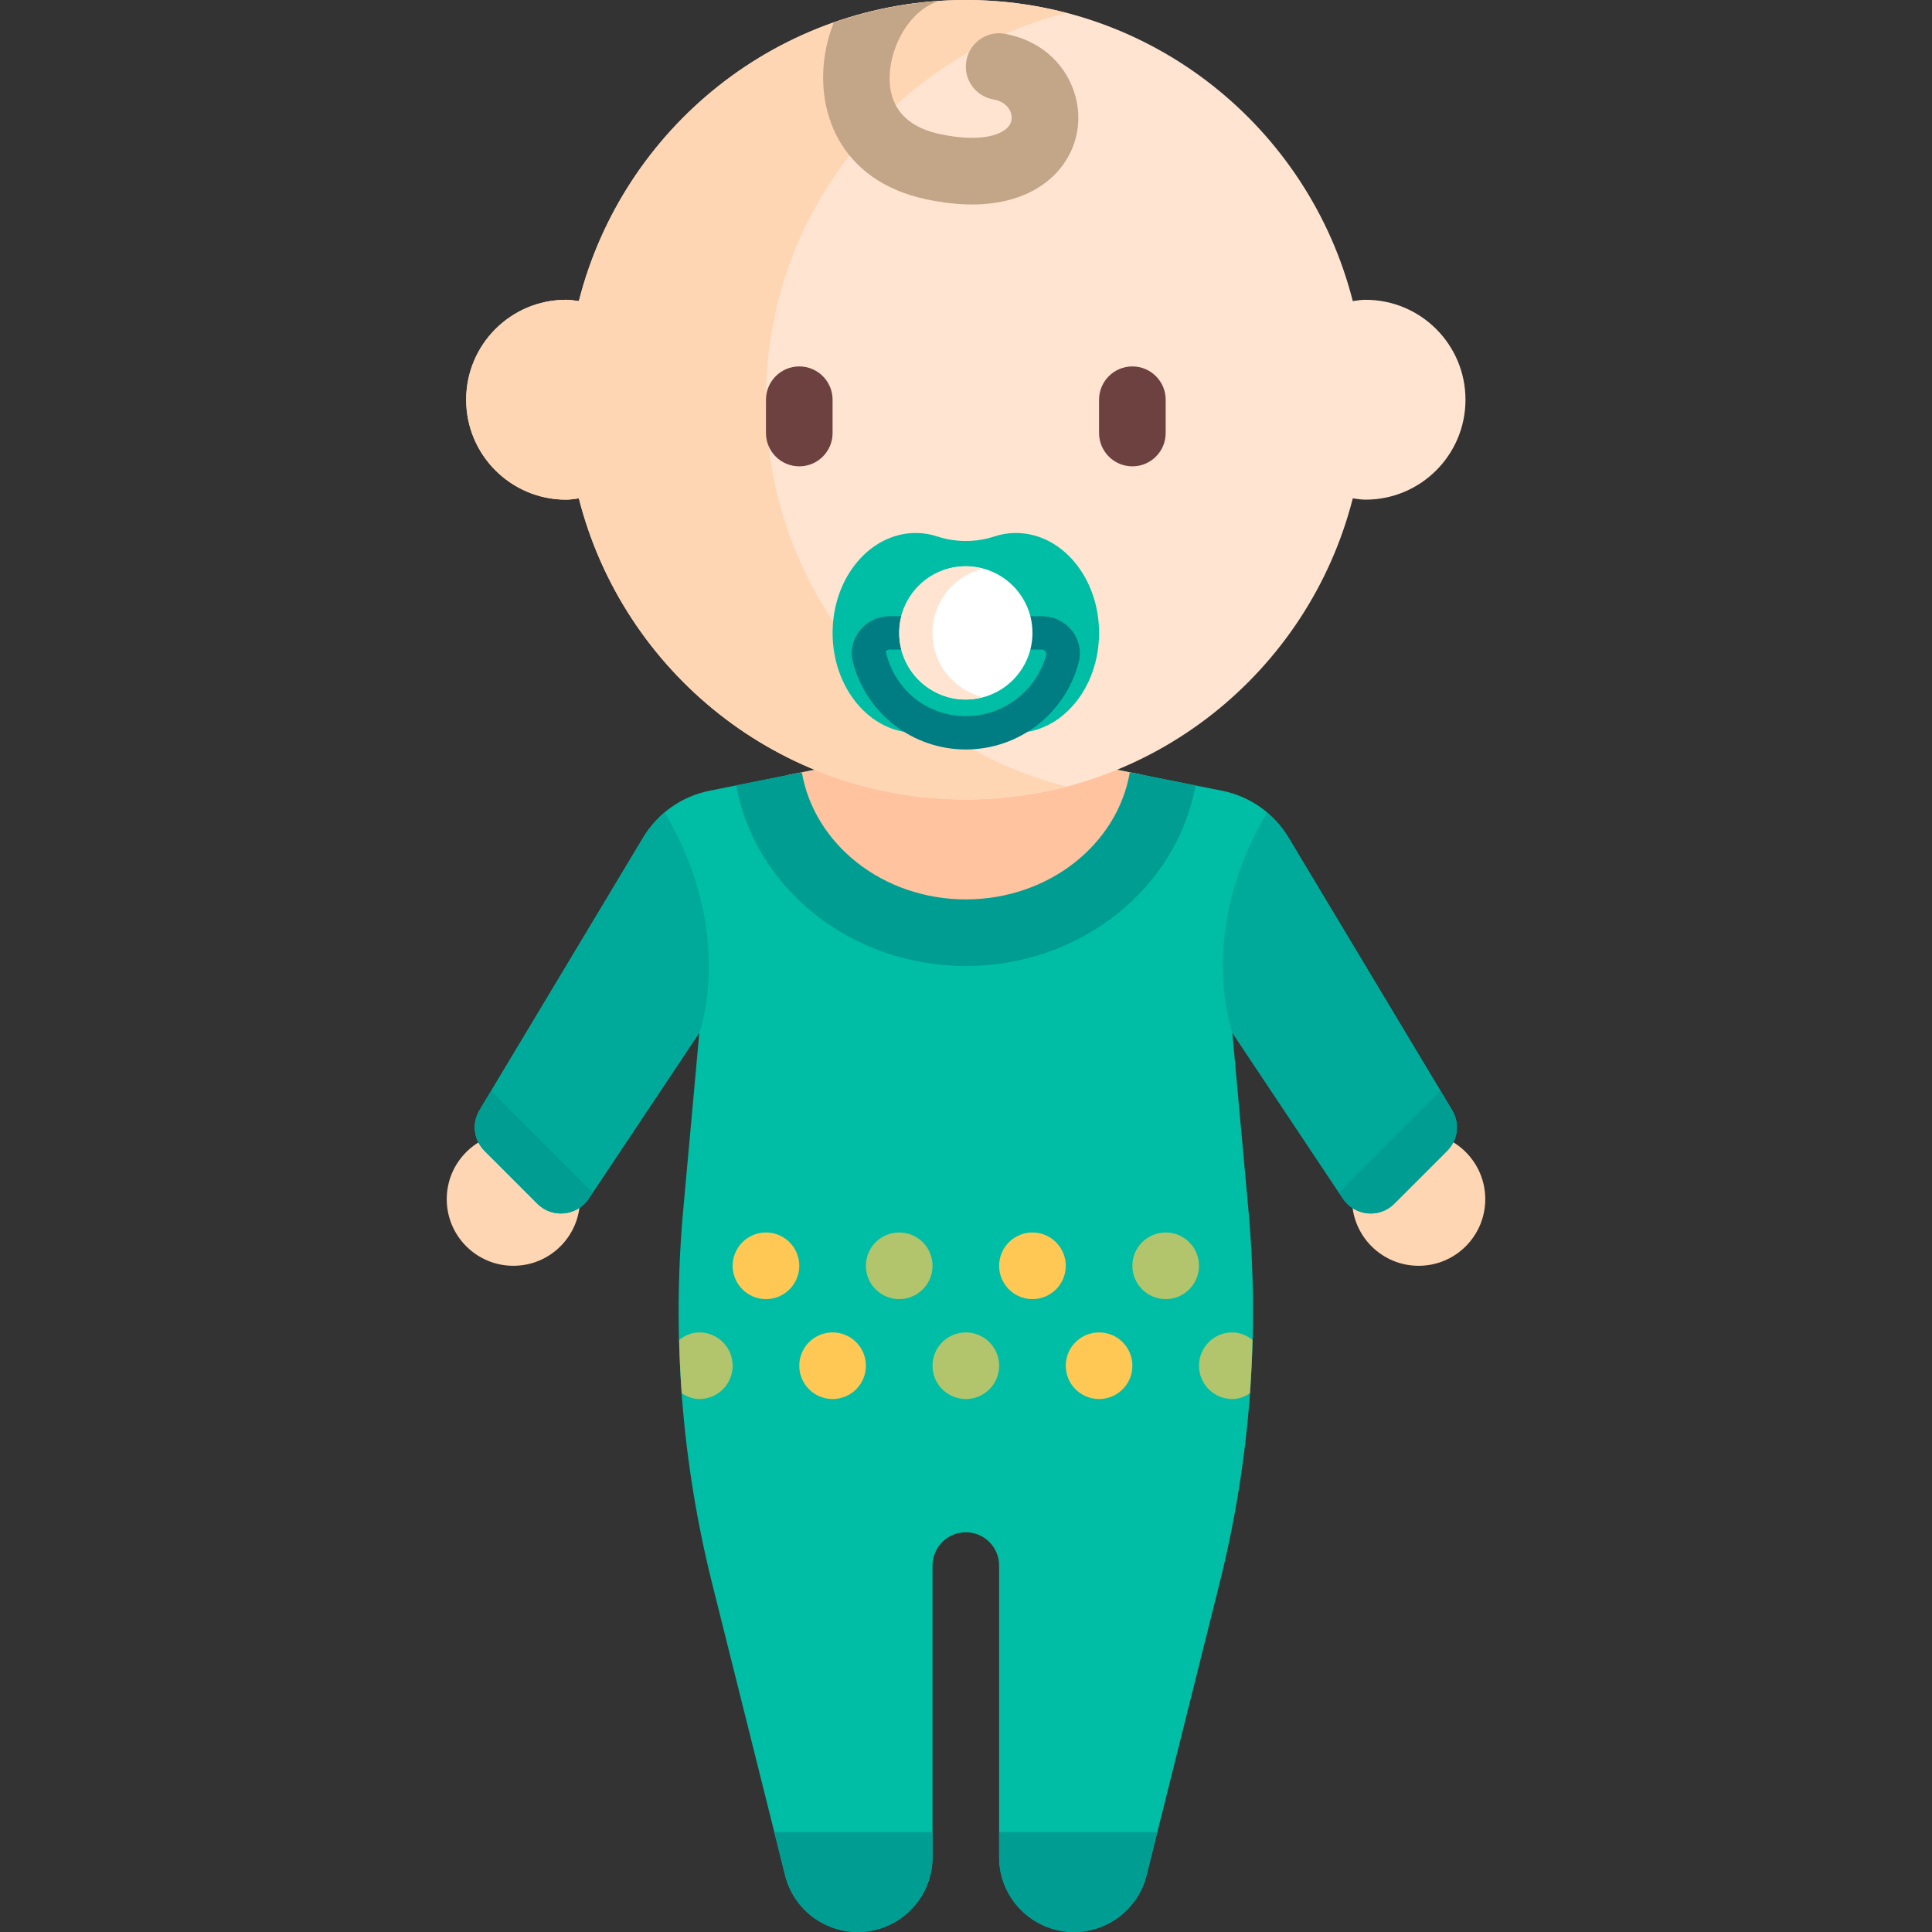 <?xml version="1.0" encoding="iso-8859-1"?>
<!-- Generator: Adobe Illustrator 19.0.0, SVG Export Plug-In . SVG Version: 6.00 Build 0)  -->
<svg version="1.1" id="Layer_1" xmlns="http://www.w3.org/2000/svg" xmlns:xlink="http://www.w3.org/1999/xlink" x="0px" y="0px"
	 viewBox="0 0 464 464" style="enable-background:new 0 0 464 464;" xml:space="preserve">
<rect x="0" y="0" width="464" height="464" fill="#333333" stroke="none"/>
<g>
	<g>
		<g>
			<path style="fill:#00BEA5;" d="M348.745,266.644l-39.324-65.54c-3.479-5.798-9.242-9.86-15.873-11.186L263.958,184h-32h-32
				l-29.589,5.918c-6.631,1.326-12.394,5.388-15.873,11.186l-39.324,65.54c-1.889,3.148-1.393,7.177,1.203,9.773l12.683,12.683
				c3.57,3.57,9.513,2.981,12.313-1.219L167.958,248l-3.867,42.532c-2.736,30.098-0.39,60.441,6.94,89.761l17.524,70.096
				c2,8,9.187,13.611,17.433,13.611l0,0c9.924,0,17.97-8.045,17.97-17.97V376c0-4.418,3.582-8,8-8l0,0c4.418,0,8,3.582,8,8v70.03
				c0,9.924,8.045,17.97,17.97,17.97l0,0c8.246,0,15.433-5.612,17.433-13.611l17.524-70.096c7.33-29.319,9.676-59.663,6.94-89.761
				L295.958,248l26.587,39.88c2.8,4.201,8.744,4.789,12.313,1.219l12.683-12.683C350.137,273.821,350.633,269.792,348.745,266.644z"
				/>
		</g>
	</g>
	<path style="fill:#FFC3A0;" d="M271.343,185.477L263.958,184h-64l-7.385,1.477l-3.23,0.64
		c5.097,18.662,22.161,32.384,42.439,32.384c20.299,0,37.377-13.75,42.455-32.44L271.343,185.477z"/>
	<g>
		<g>
			<circle style="fill:#FFD6B3;" cx="123.292" cy="288" r="16"/>
		</g>
	</g>
	<g>
		<g>
			<circle style="fill:#FFD6B3;" cx="340.708" cy="288" r="16"/>
		</g>
	</g>
	<g>
		<g>
			<path style="fill:#00AA9A;" d="M159.68,195.204c-2,1.687-3.81,3.61-5.184,5.899l-39.324,65.54
				c-1.889,3.147-1.393,7.177,1.203,9.772l12.683,12.684c3.57,3.57,9.513,2.981,12.313-1.219L167.958,248
				C167.958,248,176.833,224.32,159.68,195.204z"/>
		</g>
	</g>
	<g>
		<g>
			<path style="fill:#009D93;" d="M117.958,262l-2.786,4.644c-1.889,3.147-1.393,7.177,1.203,9.772l12.683,12.684
				c3.57,3.57,9.513,2.981,12.313-1.219l0.987-1.48L117.958,262z"/>
		</g>
	</g>
	<g>
		<g>
			<path style="fill:#00AA9A;" d="M304.237,195.204c2,1.687,3.81,3.61,5.184,5.899l39.324,65.54
				c1.889,3.147,1.393,7.177-1.203,9.772L334.859,289.1c-3.57,3.57-9.513,2.981-12.313-1.219L295.958,248
				C295.958,248,287.083,224.32,304.237,195.204z"/>
		</g>
	</g>
	<g>
		<g>
			<path style="fill:#009D93;" d="M345.958,262l2.786,4.644c1.889,3.147,1.393,7.177-1.203,9.772L334.859,289.1
				c-3.57,3.57-9.513,2.981-12.313-1.219l-0.987-1.48L345.958,262z"/>
		</g>
	</g>
	<g>
		<g>
			<path style="fill:#009D93;" d="M176.796,188.633c4.45,24.568,27.46,43.367,55.162,43.367s50.712-18.798,55.163-43.367
				l-15.778-3.156C268.385,202.719,251.93,216,231.958,216s-36.426-13.281-39.385-30.523L176.796,188.633z"/>
		</g>
	</g>
	<g>
		<g>
			<g>
				<path style="fill:#009D93;" d="M205.989,464c9.924,0,17.97-8.045,17.97-17.97V440h-38l2.597,10.389
					C190.555,458.389,197.743,464,205.989,464z"/>
			</g>
		</g>
		<g>
			<g>
				<path style="fill:#009D93;" d="M239.958,440v6.03c0,9.925,8.045,17.97,17.97,17.97c8.246,0,15.433-5.611,17.433-13.611
					L277.958,440H239.958z"/>
			</g>
		</g>
	</g>
	<g>
		<g>
			<circle style="fill:#B2C56D;" cx="231.958" cy="328" r="8"/>
		</g>
	</g>
	<g>
		<g>
			<circle style="fill:#B2C56D;" cx="215.958" cy="304" r="8"/>
		</g>
	</g>
	<g>
		<g>
			<circle style="fill:#FFC855;" cx="263.958" cy="328" r="8"/>
		</g>
	</g>
	<g>
		<g>
			<circle style="fill:#FFC855;" cx="247.958" cy="304" r="8"/>
		</g>
	</g>
	<g>
		<g>
			<circle style="fill:#B2C56D;" cx="279.958" cy="304" r="8"/>
		</g>
	</g>
	<g>
		<g>
			<circle style="fill:#FFC855;" cx="199.958" cy="328" r="8"/>
		</g>
	</g>
	<g>
		<g>
			<circle style="fill:#FFC855;" cx="183.958" cy="304" r="8"/>
		</g>
	</g>
	<g>
		<g>
			<path style="fill:#B2C56D;" d="M295.958,320c-4.418,0-8,3.582-8,8s3.582,8,8,8c1.59,0,2.987-0.582,4.232-1.383
				c0.313-4.268,0.502-8.544,0.611-12.822C299.444,320.734,297.814,320,295.958,320z"/>
		</g>
	</g>
	<g>
		<g>
			<path style="fill:#B2C56D;" d="M167.958,320c-1.856,0-3.486,0.734-4.843,1.795c0.109,4.278,0.298,8.555,0.611,12.822
				c1.246,0.801,2.642,1.383,4.232,1.383c4.418,0,8-3.582,8-8S172.377,320,167.958,320z"/>
		</g>
	</g>
	<g>
		<g>
			<path style="fill:#FFE5D1;" d="M327.958,72c-1.051,0-2.052,0.178-3.067,0.309C314.327,30.77,276.786,0,231.958,0
				s-82.369,30.77-92.933,72.309C138.01,72.178,137.009,72,135.958,72c-13.255,0-24,10.745-24,24s10.745,24,24,24
				c1.051,0,2.052-0.178,3.067-0.309C149.59,161.23,187.131,192,231.958,192s82.369-30.77,92.933-72.309
				c1.015,0.131,2.016,0.309,3.067,0.309c13.255,0,24-10.745,24-24S341.213,72,327.958,72z"/>
		</g>
	</g>
	<g>
		<g>
			<path style="fill:#FFD6B3;" d="M139.025,72.309C138.01,72.178,137.009,72,135.958,72c-13.255,0-24,10.745-24,24s10.745,24,24,24
				c1.051,0,2.052-0.178,3.067-0.309C149.59,161.23,187.131,192,231.958,192c8.278,0,16.302-1.063,23.959-3.035
				c0.053-0.016,0.124-0.063,0.176-0.076c-41.452-10.626-72.136-48.124-72.136-92.889c0-44.766,30.684-82.264,72.136-92.889
				c-0.085-0.022-0.173-0.069-0.258-0.094C248.203,1.059,240.207,0,231.958,0C187.131,0,149.59,30.77,139.025,72.309z"/>
		</g>
	</g>
	<g>
		<g>
			<path style="fill:#6E4141;" d="M191.958,112L191.958,112c-4.418,0-8-3.582-8-8v-8c0-4.418,3.582-8,8-8l0,0c4.418,0,8,3.582,8,8v8
				C199.958,108.418,196.377,112,191.958,112z"/>
		</g>
	</g>
	<g>
		<g>
			<path style="fill:#6E4141;" d="M271.958,112L271.958,112c-4.418,0-8-3.582-8-8v-8c0-4.418,3.582-8,8-8l0,0c4.418,0,8,3.582,8,8v8
				C279.958,108.418,276.377,112,271.958,112z"/>
		</g>
	</g>
	<g>
		<g>
			<path style="fill:#00BEA5;" d="M243.958,128c-1.794,0-3.526,0.294-5.171,0.838c-4.388,1.452-9.27,1.452-13.658,0
				c-1.645-0.544-3.377-0.838-5.171-0.838c-11.046,0-20,10.745-20,24s8.954,24,20,24c1.794,0,3.526-0.294,5.171-0.838
				c4.388-1.452,9.27-1.452,13.658,0c1.645,0.544,3.377,0.838,5.171,0.838c11.046,0,20-10.745,20-24S255.004,128,243.958,128z"/>
		</g>
	</g>
	<g>
		<g>
			<path style="fill:#007D82;" d="M231.958,180c-12.789,0-23.945-8.641-27.125-21.016c-0.664-2.586-0.086-5.301,1.586-7.449
				c1.719-2.215,4.406-3.535,7.195-3.535h36.688c2.789,0,5.477,1.32,7.195,3.535c1.672,2.148,2.25,4.863,1.586,7.445
				C255.904,171.359,244.747,180,231.958,180z M213.615,156c-0.398,0-0.711,0.227-0.875,0.441
				c2.117,9.387,10.086,15.559,19.219,15.559s17.102-6.172,19.375-15.008c-0.32-0.766-0.633-0.992-1.031-0.992H213.615z"/>
		</g>
	</g>
	<g>
		<g>
			<circle style="fill:#FFFFFF;" cx="231.958" cy="152" r="16"/>
		</g>
	</g>
	<g>
		<g>
			<path style="fill:#FFE5D1;" d="M223.958,152c0-7.447,5.111-13.65,12-15.434c-1.286-0.334-2.61-0.566-4-0.566
				c-8.836,0-16,7.163-16,16c0,8.836,7.164,16,16,16c1.39,0,2.714-0.232,4-0.566C229.069,165.65,223.958,159.447,223.958,152z"/>
		</g>
	</g>
	<g>
		<g>
			<path style="fill:#C3A587;" d="M241.349,8.125c-4.336-0.813-8.508,2.133-9.266,6.484c-0.773,4.352,2.133,8.5,6.484,9.266
				c2.969,0.531,3.922,2.375,4.188,3.148c0.258,0.727,0.516,2.156-0.648,3.477c-1.883,2.117-7.164,3.68-16.461,1.68
				c-12.547-2.703-12.641-12.031-11.578-17.352c1.295-6.48,5.645-12.762,11.321-14.564c-8.774,0.595-17.208,2.379-25.172,5.178
				c-0.78,2.039-1.414,4.129-1.837,6.254c-2.953,14.789,3.297,31.688,23.891,36.125c4.203,0.906,7.914,1.289,11.195,1.289
				c11.516,0,17.703-4.703,20.633-8.023c4.719-5.344,6.125-12.578,3.758-19.344C255.365,14.594,249.185,9.508,241.349,8.125z"/>
		</g>
	</g>
</g>
<g>
</g>
<g>
</g>
<g>
</g>
<g>
</g>
<g>
</g>
<g>
</g>
<g>
</g>
<g>
</g>
<g>
</g>
<g>
</g>
<g>
</g>
<g>
</g>
<g>
</g>
<g>
</g>
<g>
</g>
</svg>
